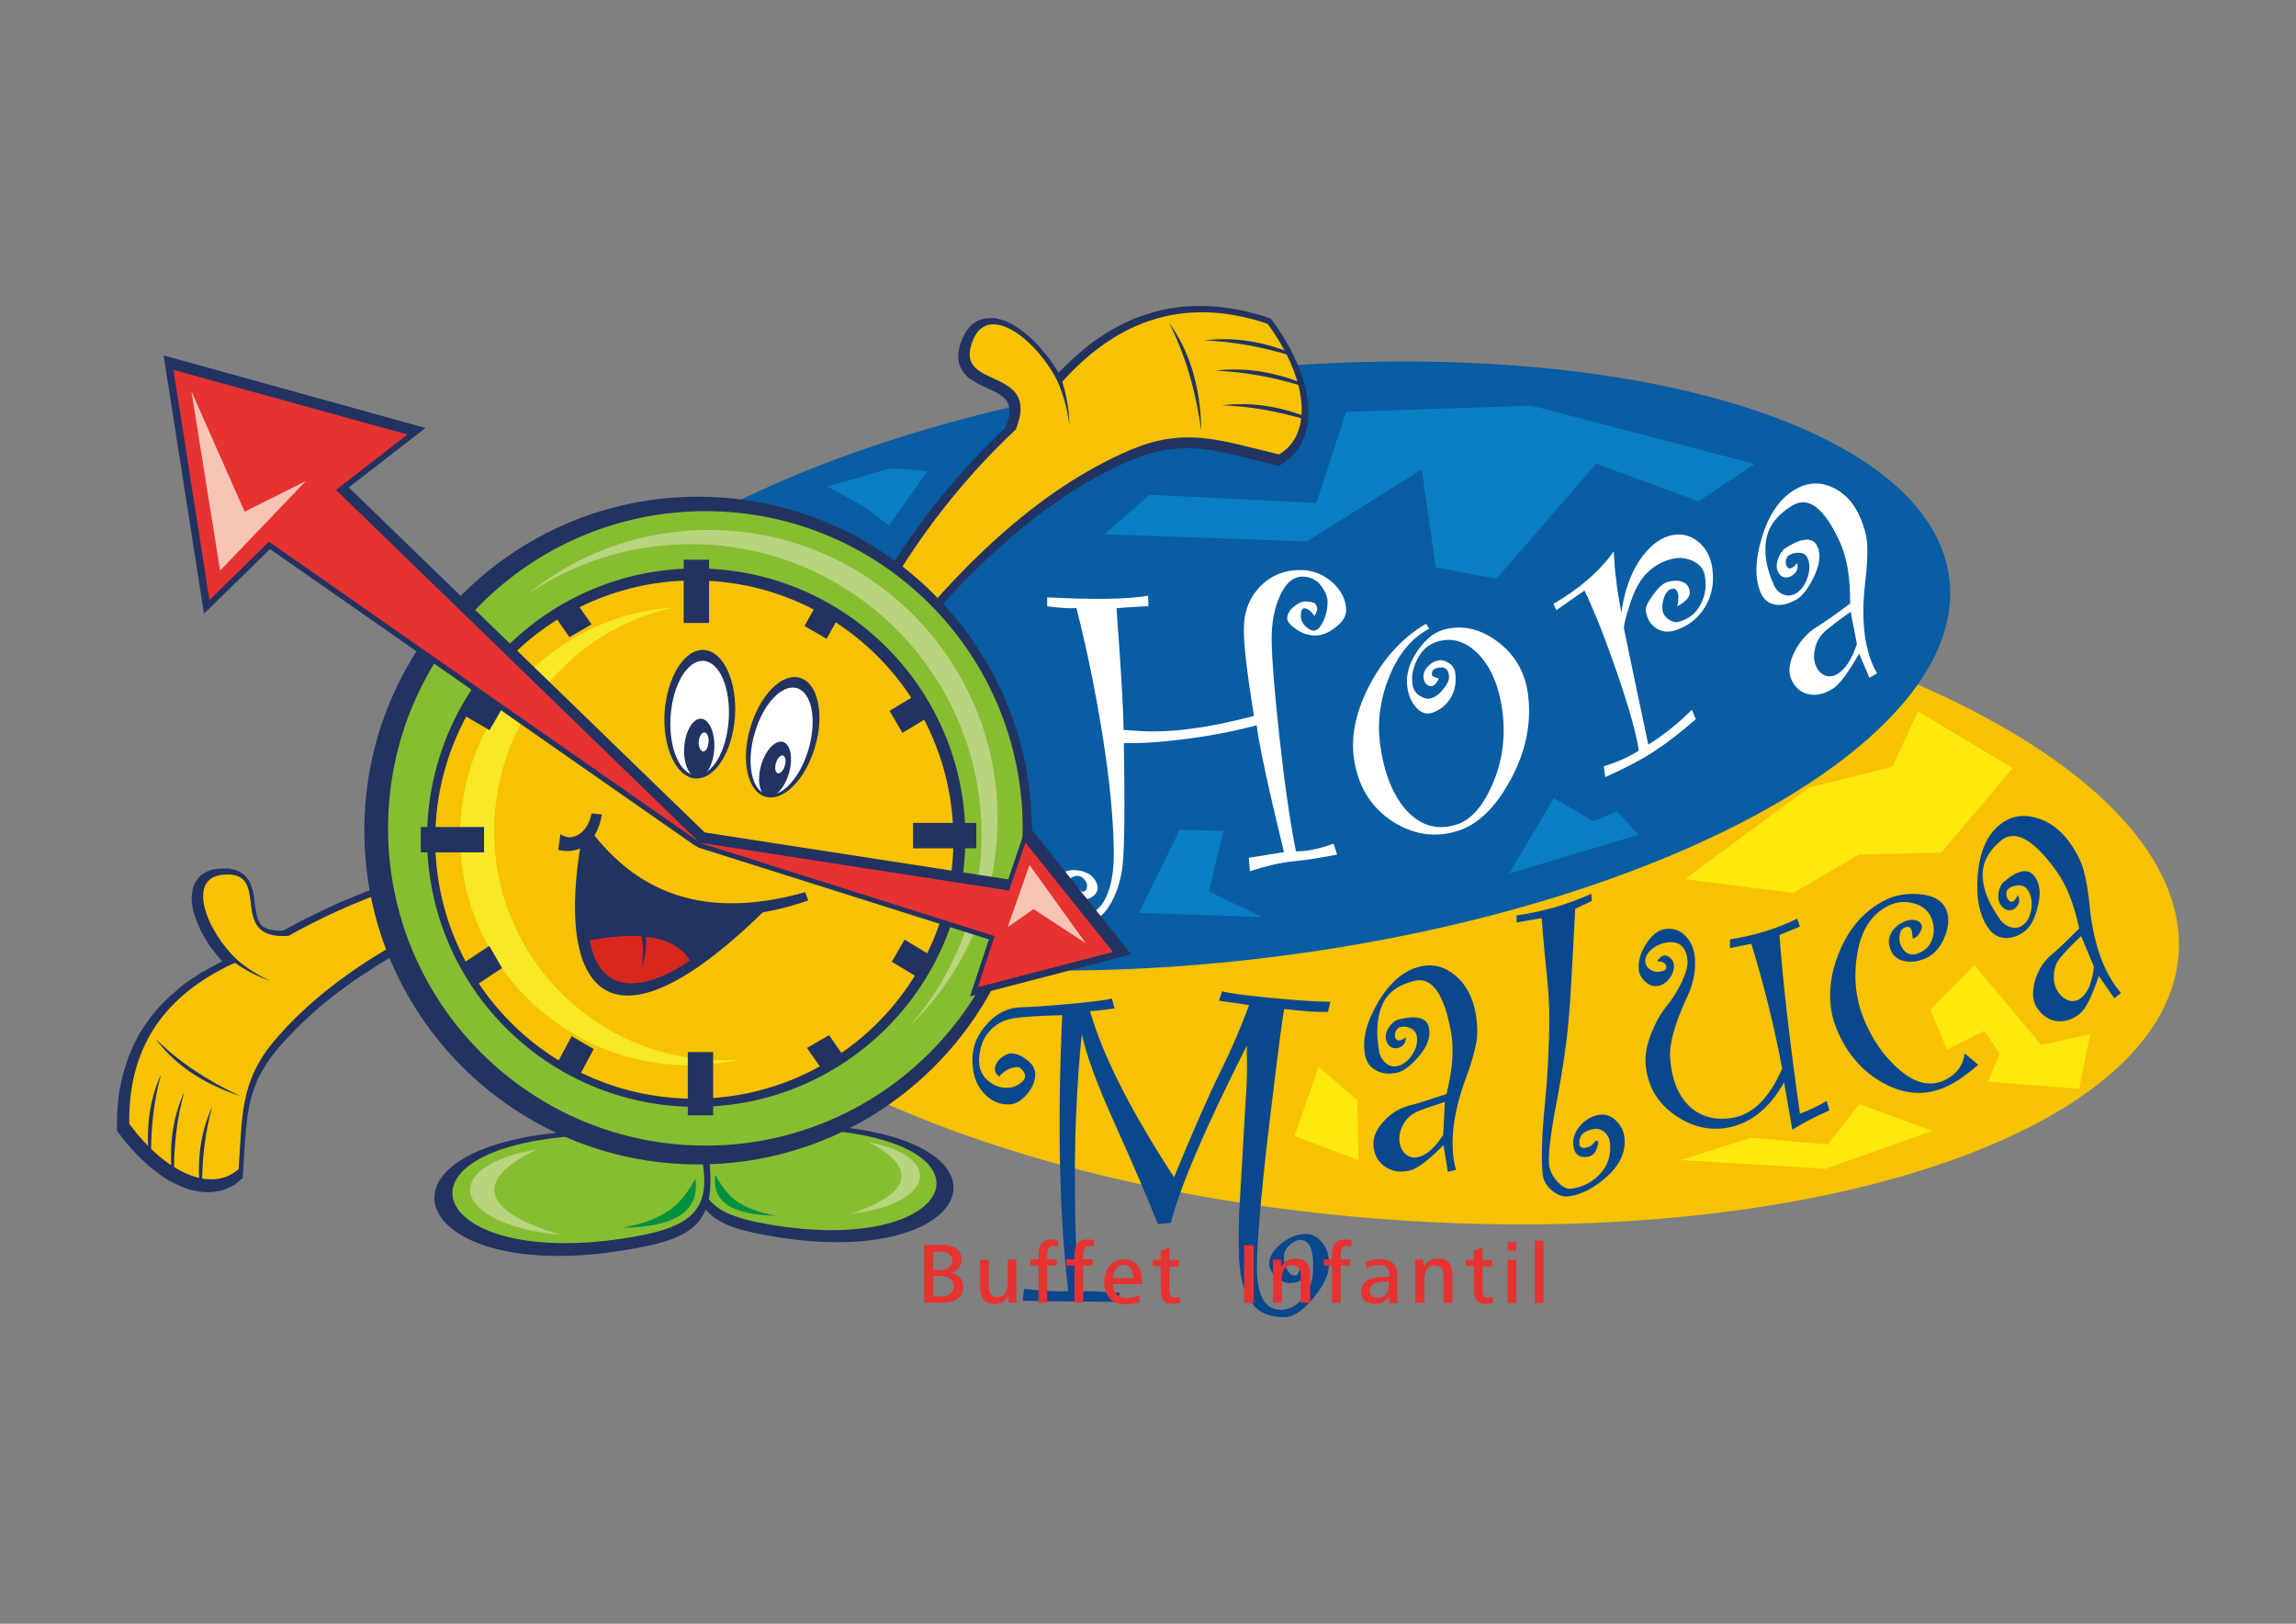 <?xml version="1.0" encoding="utf-8"?>
<!-- Generator: Adobe Illustrator 19.2.0, SVG Export Plug-In . SVG Version: 6.00 Build 0)  -->
<!DOCTYPE svg PUBLIC "-//W3C//DTD SVG 1.1//EN" "http://www.w3.org/Graphics/SVG/1.1/DTD/svg11.dtd">
<svg version="1.1" id="Layer_1" xmlns="http://www.w3.org/2000/svg" xmlns:xlink="http://www.w3.org/1999/xlink" x="0px" y="0px"
	 viewBox="0 0 841.9 595.3" style="enable-background:new 0 0 841.9 595.3;" xml:space="preserve">
<rect x="0" y="0" width="841.9" height="595.3" fill="#808080" stroke="none"/>
<style type="text/css">
	.st0{fill-rule:evenodd;clip-rule:evenodd;fill:#F7C201;}
	.st1{fill-rule:evenodd;clip-rule:evenodd;fill:#095DA2;}
	.st2{fill:#0A478D;}
	.st3{fill:#FFFFFF;}
	.st4{fill-rule:evenodd;clip-rule:evenodd;fill:#FFE80C;}
	.st5{fill-rule:evenodd;clip-rule:evenodd;fill:#0A7EC2;}
	.st6{fill-rule:evenodd;clip-rule:evenodd;fill:#223362;}
	.st7{fill-rule:evenodd;clip-rule:evenodd;fill:#87BD30;}
	.st8{fill-rule:evenodd;clip-rule:evenodd;fill:#B8D47F;}
	.st9{fill-rule:evenodd;clip-rule:evenodd;fill:#009140;}
	.st10{fill-rule:evenodd;clip-rule:evenodd;fill:#F7E926;}
	.st11{fill-rule:evenodd;clip-rule:evenodd;fill:#E73232;}
	.st12{fill-rule:evenodd;clip-rule:evenodd;fill:#F7C4B5;}
	.st13{fill-rule:evenodd;clip-rule:evenodd;fill:#DA271D;}
	.st14{fill-rule:evenodd;clip-rule:evenodd;fill:#FFFFFF;}
	.st15{fill:#E73232;}
</style>
<g>
	<path class="st0" d="M505.2,446.8C348.7,434.5,226.3,371.6,232,306.2c5.6-65.4,137.1-108.5,293.6-96.2
		c156.5,12.2,278.8,75.2,273.2,140.6C793.1,415.9,661.7,459.1,505.2,446.8"/>
	<path class="st1" d="M435.2,137.7c-145.3,18.4-255.8,81.1-246.8,139.9c9,58.8,134.1,91.5,279.4,73.1
		c145.3-18.4,255.8-81.1,246.8-139.9C705.5,151.9,580.4,119.2,435.2,137.7"/>
	<path class="st2" d="M515.5,380.3c0,2.1-1,3.4-2.9,3.9c-1.1,0.3-2,0.1-2.8-0.5c-0.8-0.6-1.3-1.5-1.6-2.7c-0.3-1.4,0.1-2.9,1.2-4.5
		c1-1.5,2.3-2.5,3.7-2.8c6.6-1.6,10.3-0.5,10.9,3.3c0.6,3.2-0.6,6.5-3.5,10c-2.9,3.5-5.6,5.6-8,6.2c-2.9,0.7-5.5,0.5-7.8-0.7
		c-2.3-1.2-3.7-3.1-4.2-5.9c-1-5.7,0.6-12.1,4.9-19.3c4.3-7.2,9.4-11.5,15.1-12.9c4.8-1.2,9.1-0.1,13.1,3.2c4,3.3,6.4,8,7.5,13.9
		c0.7,4.3,0.8,8.1,0.1,11.4c-0.7,3.3-1.8,7.4-3.6,12.1c-4.4,11.9-5.9,22.2-4.4,30.9c0.2,1,0.4,2,0.7,3l-3,0.7l-1.6-9.8
		c-5.4,5.5-9.5,8.6-12.2,9.3c-3.3,0.8-6.2,0.5-8.8-1.1c-2.5-1.5-4.1-3.9-4.6-7.2c-0.5-3.1,0.6-6.2,3.4-9.4c2.8-3.2,6.1-5.2,10.1-6.2
		c2.8-0.7,7.2-2.1,13.2-4.1c2.2-8.8,2.8-16.3,1.7-22.5c-2.5-14.2-7-20.6-13.5-19c-6,1.5-9.9,4.4-11.8,8.9
		c-1.9,4.5-2.3,10.1-1.1,16.9c0.3,1.9,1.2,3.3,2.5,4.4c1.3,1.1,2.8,1.4,4.4,1c2-0.5,3.8-1.9,5.3-4.2c1.5-2.3,2-4.6,1.6-6.8
		c-0.2-1.2-1-2.2-2.2-2.8c-1.3-0.6-2.6-0.8-4-0.4c-0.6,0.1-1,0.6-1.4,1.3c-0.4,0.7-0.5,1.4-0.4,2c0.2,1.2,0.8,1.7,1.9,1.5
		C514.1,381.2,514.9,380.8,515.5,380.3 M529.8,404c-4.1,1.3-7.3,2.4-9.8,3.4c-2.5,1-4.3,2.7-5.5,4.9c-1.2,2.3-1.6,4.4-1.3,6.5
		c0.3,2,1.2,3.5,2.4,4.5c1.3,1,2.8,1.3,4.5,0.9c3-0.7,6-3.4,9.1-8.1L529.8,404z M586.1,418.5c-0.5,3.5-1.7,5.3-3.8,5.6
		c-3.3,0.5-5.2-1-5.4-4.5c-0.2-2.5,0.7-4.9,2.7-7.1c2-2.2,4.3-3.4,6.9-3.8c2.3-0.3,4.3,0.4,6.1,2.2c1.9,1.8,2.9,4,3.1,6.6
		c0.4,5-1.8,9.6-6.4,13.8c-4.7,4.2-9.3,6.7-14.1,7.3c-1.9,0.3-4-0.4-6.1-2.1c-2.1-1.7-3.3-3.9-3.5-6.5c-0.5-6.2-0.2-14.6,0.9-25.3
		c1-10.6,1.6-21.2,1.6-31.7c0-10.6-1.3-16.7-2.8-36.4l-9.2,1.6l0-2.6c9.4-1.3,18.5-3.9,27.4-7.9l0.2,2.6l-6.1,2.9
		c-1.3,25-1.7,32.9-2.5,41.7c-0.8,8.8-2.3,18.7-4.4,29.6c-2.1,10.9-3,18.3-2.7,22.3c0.2,2.1,1.1,4.2,2.9,6.2c1.8,2.1,3.6,3,5.3,2.8
		c4.2-0.6,7.7-2.4,10.5-5.4c2.8-3,4-6.7,3.7-11c-0.1-1.6-0.7-3-1.8-4.1c-1.1-1.1-2.4-1.6-3.9-1.4c-3.9,0.5-5.8,2.4-5.6,5.5
		c0.1,1.1,0.8,1.6,2.2,1.4c1.6-0.2,2.8-1.1,3.8-2.6L586.1,418.5z M670.8,407.1c-5.6,2.5-10.1,4.8-13.6,7.1l-3-17.4
		c-5.6,10-12.9,15.5-21.7,16.8c-6.8,0.9-13.1-0.9-19.2-5.4c-6-4.5-9.3-10.6-9.9-18.3c-0.2-3.1,0.4-6.7,2-10.8
		c1.6-4.1,3.5-7.5,5.7-10.2c2.2-2.7,4-5.6,5.6-8.9c1.5-3.3,2.2-5.8,2.1-7.5c-0.4-5.3-2.9-7.6-7.5-7c-2,0.3-3.9,1.1-5.6,2.5
		c-1.7,1.4-2.5,2.9-2.4,4.6c0.1,1.1,0.6,2.1,1.7,2.8c1,0.7,2.1,1,3.2,0.9c1.3-0.2,2.1-0.4,2.4-0.7c0.3-0.3,0.4-0.7,0.4-1.2
		c-0.1-1.2-1.2-1.9-3.4-2c1-1.3,1.8-2,2.4-2.1c0.9-0.1,1.7,0.2,2.5,0.9c0.8,0.7,1.2,1.6,1.3,2.7c0.1,1.6-0.5,3.2-1.7,4.9
		c-1.3,1.6-2.7,2.5-4.4,2.7c-1.6,0.2-3-0.3-4.5-1.7c-1.4-1.3-2.2-2.8-2.3-4.5c-0.2-3.1,0.7-6.2,2.8-9.4c2.1-3.2,4.4-5,7.1-5.3
		c2.8-0.4,5.3,0.5,7.3,2.6c2,2.1,3.1,4.8,3.4,8.1c0.3,4.6-0.5,9.2-2.7,13.8c-4.7,10.1-6.8,17.8-6.4,22.9c0.6,7.7,2.9,13.5,6.9,17.4
		c4,3.9,9.2,5.4,15.5,4.5c7.7-1.1,13.9-7.1,18.7-18.1c-2.9-15.5-6.7-30.8-11.3-45.8l-7.9,1.6l0.1-3.2c8.9-1.4,17.1-3.9,24.6-7.6
		l1,2.9l-7.5,3.1c1.2,16.8,3.7,38.6,7.5,65.5c3.5-1.3,6.8-2.8,9.8-4.7L670.8,407.1z M725.4,390.4c-4.4,3.7-8.1,6.3-11.3,7.8
		c-7.6,3.6-15.3,3.3-23.3-1c-7.9-4.3-13.7-11-17.4-20.1c-3.3-8.3-3.1-17.4,0.6-27c3.7-9.6,9.6-16.4,17.7-20.3
		c3.7-1.8,8-2.4,12.8-1.9c4.8,0.5,7.9,2.5,9.2,5.7c1.1,2.8,0.9,6.1-0.6,9.8c-1.5,3.8-3.8,6.4-6.7,7.8c-2.6,1.2-5.2,1.7-7.8,1.2
		c-2.6-0.4-4.4-1.8-5.3-4.1c-0.9-2.1-0.9-4.1,0-5.9c0.8-1.8,2.4-3.3,4.7-4.4c1.3-0.6,2.6-0.9,4-0.7c1.3,0.2,2.2,0.8,2.6,1.8
		c0.3,0.7,0.1,1.5-0.5,2.6c-0.6,1.1-1.2,1.8-1.9,2.1l-0.8,0.4c-0.2-1.7-0.3-2.8-0.5-3.3c-0.5-1.2-1.4-1.4-2.8-0.7
		c-0.8,0.4-1.3,1.2-1.5,2.5c-0.2,1.3-0.2,2.4,0.2,3.4c1.5,3.7,3.9,4.7,7.3,3.1c2.3-1.1,3.8-2.8,4.5-5.2c0.8-2.4,0.6-4.8-0.3-7.2
		c-1.1-2.9-3.3-4.7-6.5-5.6c-3.2-0.9-6.3-0.6-9.2,0.8c-6.2,3-10,8.7-11.5,17.2c-1.5,8.5-0.8,16.4,2.1,23.8
		c3.2,8.1,7.7,14.5,13.5,19.4c5.8,4.9,11.3,6.1,16.6,3.5c4.1-2,6.5-5.2,7.1-9.7L725.4,390.4z M739.9,328.1c0.9,1.9,0.6,3.5-0.9,4.8
		c-0.9,0.7-1.8,1-2.7,0.8c-1-0.2-1.9-0.8-2.6-1.8c-0.9-1.2-1.1-2.7-0.9-4.5c0.3-1.8,0.9-3.2,2.1-4.2c5.2-4.4,9-5,11.2-1.8
		c1.9,2.6,2.3,6.2,1.2,10.6c-1,4.4-2.5,7.4-4.5,9.1c-2.3,1.9-4.7,2.8-7.3,2.8c-2.6-0.1-4.7-1.2-6.3-3.5c-3.4-4.7-4.7-11.2-4-19.6
		c0.7-8.4,3.3-14.5,7.9-18.3c3.8-3.1,8.1-4.1,13.1-2.8c5,1.3,9.3,4.4,12.8,9.3c2.5,3.5,4.2,7,5.1,10.3c0.9,3.3,1.6,7.5,2.1,12.5
		c1.2,12.7,4.5,22.7,9.6,29.8c0.6,0.8,1.2,1.6,1.9,2.4l-2.4,2l-5.7-8.2c-2.5,7.4-4.7,11.9-6.8,13.7c-2.6,2.2-5.4,3.1-8.3,2.9
		c-2.9-0.3-5.3-1.8-7.3-4.5c-1.9-2.6-2.2-5.9-1.1-10c1.1-4.1,3.2-7.4,6.3-10c2.2-1.8,5.5-5,10-9.5c-1.9-8.9-4.6-15.9-8.3-21
		c-8.5-11.8-15.3-15.5-20.4-11.2c-4.7,3.9-6.9,8.3-6.7,13.2c0.2,4.9,2.4,10.1,6.4,15.7c1.1,1.6,2.5,2.5,4.2,2.9c1.7,0.4,3.1,0,4.4-1
		c1.6-1.3,2.5-3.4,2.9-6.1c0.3-2.7-0.2-5-1.5-6.8c-0.7-1-1.8-1.5-3.2-1.5c-1.4,0-2.7,0.4-3.8,1.3c-0.5,0.4-0.7,1-0.7,1.8
		c0,0.8,0.2,1.4,0.6,2c0.7,1,1.5,1.2,2.3,0.5C739.1,329.5,739.6,328.9,739.9,328.1z M763.1,343.2c-3.1,2.9-5.5,5.4-7.2,7.4
		c-1.8,2-2.7,4.3-2.8,6.9c-0.1,2.6,0.5,4.7,1.7,6.4c1.2,1.6,2.6,2.6,4.1,3c1.6,0.3,3.1,0,4.4-1.2c2.4-2,3.9-5.7,4.5-11.3
		L763.1,343.2z M476.7,463.6c1.4,0.5,2,1.3,2,2.5c-0.1,2.8-2,4.2-5.7,4.3c-1.7,0-3.4-0.7-5.1-2.3c-1.7-1.6-2.5-3.2-2.5-4.9
		c0.1-2.5,1.5-4.9,4.3-7.2c2.8-2.3,5.7-3.5,8.9-3.6c2.4-0.1,4.4,1,6.2,3.1c1.8,2.1,2.6,4.9,2.5,8.3c-0.1,3.8-2.1,7.8-5.9,12.3
		c-3.8,4.5-7.1,6.7-10.1,6.8c-5.7,0.1-9.8-1.6-12.3-5.3c-2.5-3.6-4-8.1-4.4-13.2c-0.5-5.2-0.5-11.9-0.2-20.2l2.7-46.5
		c0.2-4.7,0.2-9.5,0.1-14.4c-15.2,30.1-24.5,51.8-27.9,65l-4.7,0.5c-4.3-10.7-9.6-23-15.9-37c-6.3-14-10.4-24.9-12-32.7
		c-1,9-1.7,19.5-2.2,31.4c-0.7,19.7-0.4,40.7,0.8,62.9c3.8-0.1,8.9,0.1,15.3,0.6l-0.7,3.3c-22.6-0.2-34.3-0.3-34.9-0.5l0.5-4.3
		c7.1,0.8,12.5,1.1,16.2,0.9c-3.3-28.5-4-62.3-2.2-101.2c-8.8,0.2-14.9,0.6-18.3,1.2c-3.4,0.6-6.2,2.2-8.5,4.8
		c-2.3,2.6-3.5,6-3.7,10.2c-0.1,3.1,0.9,5.7,3.1,7.6c2.2,2,4.6,2.9,7.3,2.8c1.6,0,3-0.5,4.4-1.4c1.4-0.9,2.1-1.9,2.1-3
		c0-0.6-0.3-1.3-1-2.1c-0.7-0.8-1.3-1.2-1.8-1.1c-2.6,0.1-4.8,1.2-6.7,3.5c-1.1-0.8-1.6-1.7-1.6-2.8c0.1-1.5,0.8-2.8,2.2-4
		c1.4-1.1,2.7-1.7,3.7-1.7c1.9,0,3.8,0.8,5.9,2.4c2.1,1.6,3.1,3.4,3,5.4c-0.1,2.6-1.2,5.1-3.2,7.4c-2.1,2.3-4.2,3.5-6.5,3.5
		c-3.6,0.1-6.8-1.4-9.5-4.5c-2.7-3.1-4-7.4-3.8-13c0.2-4.3,2-8.4,5.5-12.2c3.5-3.8,7.6-5.8,12.2-5.9c4-0.1,9.8-0.5,17.5-1.2
		c7.7-0.7,13-1.3,15.9-2l1,3.6c-4,0.6-7,0.9-9,1c4.6,16.2,14.9,36.5,30.8,60.9c7.1-17.3,12.8-30.2,17-38.7
		c4.2-8.5,7.7-16.6,10.5-24.4c-0.8-0.2-4.5-0.7-11-1.6l1.1-3.5c1.8,0.6,7.3,1.4,16.4,2.3c9.2,0.9,16.9,1.5,23.3,1.6l-0.9,3.7
		c-4.1,0.1-9.4-0.3-16-1.1c-0.5,2-2.2,15-5.1,39c-2.9,24-4.5,41.7-4.9,53c-0.4,12.4,2.5,18.4,8.8,18.3c3.1-0.1,5.8-1.5,8.1-4.3
		c2.3-2.7,3.5-6.1,3.7-10.2c0.3-7.5-1.3-11.1-4.7-11.1c-1.2,0-2.5,0.6-3.8,1.8c-1.4,1.2-2.1,2.5-2.2,4c-0.1,1.9,0.3,3.5,1.1,5
		c0.8,1.5,1.7,2.2,2.8,2.2C475.8,468,476.5,466.5,476.7,463.6z"/>
	<path class="st3" d="M459.8,262.5c-2.4-15-3.7-25.4-3.7-31.2c-0.1-6.7,1.9-12.1,6-16.3c4.1-4.2,9.3-6.2,15.4-6
		c4.2,0.1,7.9,1.7,11.2,4.6c3.2,3,4.9,6.4,4.9,10.2c0,2.1-1.3,4.2-3.9,6.2c-2.6,2.1-5.3,3.1-7.9,3c-2.1-0.1-4.3-0.8-6.5-2.3
		c-2.2-1.5-3.3-2.8-3.3-4c0-1.4,0.7-2.8,2.3-4.2c1.6-1.3,3-2,4.3-2c1.9,0.1,3.1,0.3,3.6,0.8c0.5,0.5,0.7,1.1,0.8,1.9
		c0,0.6-0.3,1.5-1,2.6c-1.3-1.8-2.5-2.7-3.6-2.8c-1,0-1.4,0.9-1.4,2.9c0,1.4,0.6,2.6,1.7,3.7c1.1,1,2.1,1.6,3,1.6
		c1.2,0,2.4-1.1,3.5-3.4c1.1-2.3,1.6-4.7,1.6-7.1c0-2-0.9-4-2.5-6.1c-1.6-2-3.7-3.1-6.4-3.2c-3.5-0.1-6.4,2.2-8.5,6.9
		c-2.2,4.7-3.2,10.3-3.1,16.7c0.1,7.3,1.1,19.2,2.9,35.7c1.8,16.5,3.8,30.3,6,41.4c3.7,0.1,8.3-0.8,13.8-2.8l1.3,4
		c-6.6,1.3-12.1,2.1-16.3,2.5c-4.2,0.4-9.5,1.6-15.7,3.6l-0.4-4.9l12.9-2.1c-5.9-24.3-9.2-39.8-10-46.5c-7.9,2.1-16.5,3.8-25.8,5
		c-9.3,1.2-16.9,1.7-22.9,1.5c0.4,23.4,0.2,38.2-0.4,44.3c-0.6,6.1-2.4,11.4-5.1,15.7c-2.8,4.3-6.7,6.5-11.9,6.3
		c-2.8-0.1-5.5-1.3-8.2-3.5c-2.7-2.2-4.1-4.9-4.1-8.2c0-1.8,1.4-3.5,4.2-5.4c2.8-1.8,5.2-2.7,7.3-2.6c2.7,0.1,4.8,0.8,6.3,2.1
		c1.5,1.4,2.2,2.8,2.3,4.3c0,1.2-0.5,2.2-1.5,3c-1,0.9-2,1.3-3.2,1.2c-1.9-0.1-3.1-1.2-3.6-3.5l0.8-0.6c1,0.9,1.7,1.4,2,1.4
		c1.1,0,1.6-0.8,1.6-2.4c0-0.7-0.4-1.5-1.1-2.2c-0.7-0.8-1.5-1.2-2.3-1.2c-1.3,0-2.5,0.5-3.6,1.8c-1,1.2-1.5,2.6-1.5,4.1
		c0,2.3,0.6,4.4,1.6,6.1c1,1.7,2.3,2.6,3.9,2.6c4.2,0.1,7.5-1.9,9.7-6.2c2.2-4.3,3.3-10.4,3.1-18.3c-0.2-11.4-1.5-25.2-4.1-41.5
		c-2.6-16.3-5.8-31.9-9.6-46.8c-0.7,0.1-1.7,0.1-2.8,0.1c-2.2-0.1-4.8-0.3-7.9-0.7l0-3.3c17.3,0.9,29.7,0.7,37-0.6l0.1,3.8
		c-4.8,0.3-8.7,0.5-11.7,0.8c1.6,21.5,2.5,36.4,2.6,44.6c2.8,0.2,5.3,0.4,7.5,0.5c6.3,0.2,12.4-0.2,18.3-1.1
		C443.2,266.4,450.7,264.8,459.8,262.5"/>
	<path class="st3" d="M594.5,224.6c1.1-7.7,3.3-14,6.6-19c3.3-4.9,6.9-7.9,10.8-9.1c3.8-1.1,7.3-0.6,10.4,1.8
		c3.1,2.3,5,5.7,5.6,10.2c0.7,5.3-0.2,10-2.8,14.2c-2.6,4.2-6.4,7.1-11.2,8.5c-2.5,0.7-4.7,0.4-6.8-1c-2-1.4-3.2-3.5-3.6-6.2
		c-0.2-1.3,0.7-3.3,2.7-6c2-2.7,3.7-4.2,5.1-4.6c2.1-0.6,3.9-0.7,5.5-0.1c1.6,0.5,2.5,1.7,2.8,3.4c0.3,2-1.3,3.8-4.6,5.6
		c0.4-1.7,0.5-3.1,0.4-4c-0.3-2-1.1-2.8-2.5-2.4c-1.2,0.4-2.1,1.4-2.7,3.1c-0.6,1.7-0.8,3.3-0.6,4.7c0.2,1.3,0.9,2.5,2.3,3.4
		c1.3,0.9,2.6,1.2,3.9,0.8c3.5-1,6.1-3.1,7.7-6.2c1.7-3.1,2.3-6.5,1.7-10.3c-0.4-2.7-1.9-4.6-4.6-5.8c-2.7-1.2-5.5-1.4-8.6-0.4
		c-3.2,1-6,2.7-8.3,5.1c-2.4,2.5-4.4,6.1-6,11.1c-1.6,5-2.4,8-2.2,9.1c0.1,0.8,3.1,15,8.9,42.5c6-3.8,11.3-8.1,16-12.8l1.4,3.5
		c-5.3,4.6-10.3,8.5-15,11.6c-4.7,3.1-10.8,6.3-18.2,9.6l-0.5-4c4.5-1.3,8.8-3.2,12.8-5.7c-0.7-5.5-3.2-14.5-7.5-27.2
		c-4.3-12.6-8.4-23.2-12.4-31.5l-10.3,7.2l-1.1-2.3c9.6-5.6,16.9-11.9,22.1-19.2c0.3,4.5,0.5,7.5,0.8,9.2
		C592.9,215.7,593.7,220.2,594.5,224.6"/>
	<path class="st3" d="M678.6,224.3c-3.7,2.6-6.6,4.8-8.8,6.6c-2.2,1.8-3.6,4-4.2,6.6c-0.6,2.6-0.6,4.8,0.3,6.7
		c0.8,1.8,1.9,2.9,3.4,3.5c1.5,0.5,3,0.3,4.6-0.7c2.8-1.7,5.1-5.3,7-10.9L678.6,224.3z M659,206.4c0.5,2-0.2,3.6-2,4.7
		c-1,0.6-2,0.8-2.9,0.5c-1-0.3-1.7-1-2.2-2.1c-0.6-1.3-0.5-2.9,0.1-4.7c0.7-1.8,1.6-3.2,2.9-4c6.1-3.8,9.9-3.9,11.5-0.5
		c1.3,2.9,0.9,6.5-1.1,10.8c-2,4.3-4.2,7.2-6.4,8.6c-2.7,1.6-5.3,2.3-7.8,2c-2.5-0.4-4.3-1.8-5.4-4.2c-2.3-5.2-2.2-11.9,0.3-20.3
		c2.5-8.4,6.5-14.2,11.8-17.5c4.4-2.7,8.9-3.2,13.5-1.3c4.6,1.9,8.2,5.5,10.6,10.9c1.7,3.9,2.7,7.5,2.8,10.9
		c0.1,3.4-0.1,7.7-0.7,12.8c-1.6,13-0.6,23.4,2.9,31.2c0.4,0.9,0.9,1.8,1.4,2.6l-2.8,1.7l-3.8-8.9c-4,7.1-7.3,11.5-9.8,13
		c-3.1,1.9-6,2.5-8.8,1.9c-2.8-0.6-4.9-2.4-6.2-5.3c-1.3-2.8-0.9-6.2,1.1-10.2c2-4,4.8-7.1,8.4-9.3c2.6-1.6,6.6-4.4,12-8.4
		c0.1-9.2-1.1-16.6-3.6-22.2c-5.8-12.9-11.7-17.4-17.7-13.7c-5.5,3.4-8.7,7.6-9.5,12.6c-0.8,4.9,0.1,10.5,2.9,16.6
		c0.8,1.7,1.9,2.8,3.5,3.4c1.6,0.6,3.1,0.4,4.6-0.5c1.9-1.1,3.3-3.1,4.2-5.8c0.9-2.7,0.9-5.1,0-7.1c-0.5-1.1-1.4-1.8-2.8-1.9
		c-1.4-0.2-2.7,0.1-4,0.9c-0.5,0.3-0.9,0.9-1.1,1.7c-0.2,0.8-0.1,1.5,0.1,2c0.5,1.1,1.2,1.4,2.2,0.8
		C657.9,207.7,658.5,207.1,659,206.4z"/>
	<path class="st3" d="M527.6,248.7c-0.6,1.5-1.4,2.4-2.4,2.8c-0.7,0.2-1.3,0-2-0.5c-0.7-0.5-1-1.3-1.2-2.4c-0.2-1.3,0.2-2.6,1.2-3.8
		c1-1.3,2.2-2.1,3.5-2.5c1.5-0.5,3-0.2,4.4,0.7c1.5,0.9,2.3,2.1,2.5,3.6c0.5,3.5-0.1,6.6-1.7,9.3c-1.6,2.6-3.8,4.4-6.7,5.4
		c-2.1,0.7-4.1,0.1-5.8-1.8c-1.8-1.9-3-4.5-3.4-7.9c-0.5-4,0.6-8.1,3.4-12.4c2.8-4.3,5.9-7,9.2-8.1c6.9-2.2,13.6-0.9,20.2,3.9
		c6.6,4.8,10.4,11.3,11.5,19.6c1.3,10.3-0.7,20.6-6.2,30.9c-5.5,10.3-12,16.7-19.5,19.1c-8.5,2.7-16.7,1.4-24.5-3.8
		c-7.8-5.3-12.3-13-13.7-23.1c-1.1-8.5,1-17.6,6.2-27.3c5.3-9.7,12-16.9,20.3-21.7l1.2,1.8c-6.4,3.3-11.3,9.2-14.6,17.4
		c-3.4,8.2-4.5,16.4-3.5,24.5c1.4,11,4.8,19.3,9.9,24.9c5.2,5.5,11.2,7.2,18.2,5c5.3-1.7,9.7-6.7,13.3-15.1
		c3.6-8.4,4.7-17.3,3.5-26.6c-1.2-8.9-4.1-15.8-8.7-20.7c-4.7-4.8-9.8-6.4-15.4-4.6c-3,1-5.4,3-7,6.2c-1.7,3.2-2.3,6.3-1.9,9.3
		c0.3,1.9,1.2,3.4,2.7,4.3c1.6,1,3,1.3,4.2,0.9c1.6-0.5,3.2-1.7,4.6-3.6c1.5-1.8,2.1-3.4,1.9-4.7c-0.3-2.7-1.9-3.6-4.7-2.7
		c-1.2,0.4-1.7,1.2-1.5,2.6C525.3,248,526.1,248.4,527.6,248.7"/>
	<polygon class="st4" points="617.8,322.3 657.6,327.4 681.6,313.3 711.8,312.6 738,281.6 703.3,260.8 693.9,281.1 663.2,288.8 	"/>
	<polygon class="st4" points="616.3,425.3 642,417.1 670.2,419.6 681.8,404.8 708.5,414.6 669.4,428.5 	"/>
	<polygon class="st4" points="707.8,370.2 724,353.8 748.5,383.1 766.4,379.2 762.4,399.2 729,396.6 733.2,386.3 727.6,377.9 
		713.9,384.8 	"/>
	<polygon class="st4" points="483.5,391.1 474.7,416.5 498.2,425.4 497.7,403.3 	"/>
	<polygon class="st5" points="303.3,178.4 326.8,171.6 340.1,172.8 325.9,192.6 316.8,185.7 	"/>
	<polygon class="st5" points="405,195.9 421.5,181.4 482.7,184.4 493.6,151 561.6,148.7 643.4,170.1 622.8,183.8 585.3,170 
		548.7,212.2 526.5,208 521.3,172.1 479.2,198.5 	"/>
	<polygon class="st5" points="432.6,304.2 417.6,334.7 462.7,336.2 443.3,326.8 448.6,304.6 	"/>
	<polygon class="st5" points="569.8,292.6 553.3,320.3 600.8,306 592.9,297.5 584.3,301.1 	"/>
	<path class="st6" d="M287.7,412.2c90.6-0.4,74.9,53.7-2.4,41.4c-24.4-3.9-33.8-8.4-29.4-35.3L287.7,412.2z"/>
	<path class="st7" d="M287.3,413.8c82-0.3,67.9,46.3-2.2,35.6c-22.1-3.4-32.3-8.2-26.6-30.4L287.3,413.8z"/>
	<path class="st8" d="M318.4,418.7c28.5,5.4,23.7,23.1-6.7,26.3C335.5,437.4,335.6,427.5,318.4,418.7"/>
	<path class="st6" d="M225.4,414.3c-96.7-0.4-80,57.4,2.6,44.2c26.1-4.2,36.1-8.9,31.4-37.7L225.4,414.3z"/>
	<path class="st7" d="M225.8,416c-87.6-0.3-72.5,49.4,2.4,38.1c23.6-3.6,34.5-8.8,28.4-32.5L225.8,416z"/>
	<path class="st8" d="M197.2,421.3c-37.3,6.5-31.1,27.7,8.7,31.5C174.8,443.7,174.6,431.8,197.2,421.3"/>
	<path class="st9" d="M228.3,450.1c19.5-0.2,28.3-6.2,26.7-18C249.7,441.7,244.4,447,228.3,450.1"/>
	<path class="st9" d="M284.5,445.7c-16.2-0.2-23.6-5.2-22.2-15C266.7,438.8,271.1,443.2,284.5,445.7"/>
	<polygon class="st6" points="319.8,219.3 321.2,216.8 322.7,214.3 324.2,211.8 325.7,209.3 327.2,206.9 328.8,204.5 330.4,202.1 
		332,199.7 333.7,197.3 335.3,195 337,192.6 338.7,190.3 340.5,188 342.2,185.8 344,183.5 345.8,181.3 347.6,179.1 349.5,176.9 
		351.4,174.7 353.3,172.6 355.2,170.4 357.2,168.3 359.1,166.2 361.1,164.2 363.2,162.1 365.2,160.1 367.3,158.1 368.8,156.6 
		369.3,155.2 369.8,153.5 370.1,152 370.1,150.7 370.1,149.6 369.9,148.7 369.6,147.9 369.3,147.2 368.8,146.6 368.3,146 
		367.6,145.4 366.8,144.8 365.9,144.2 364.9,143.7 363.9,143.2 362.8,142.7 361.7,142.1 360.5,141.6 359.3,141 358.1,140.4 
		357,139.7 355.8,139 354.7,138.1 353.7,137 352.8,135.8 352.1,134.5 351.6,133 351.4,131.3 351.4,129.6 351.7,127.8 352.2,125.9 
		353,123.9 353.7,122.5 354.5,121.1 355.4,120 356.5,118.9 357.7,118.1 358.9,117.4 360.2,117 361.6,116.7 363,116.6 364.3,116.6 
		365.7,116.8 367,117.2 368.4,117.6 369.7,118.2 371,118.8 372.3,119.6 373.6,120.4 374.9,121.4 376.2,122.4 377.4,123.4 
		378.7,124.6 379.9,125.8 381.1,127.1 382.2,128.4 383.4,129.8 384.5,131.2 385.6,132.7 386.6,134.2 387.6,135.7 388.1,136.7 
		389,135.8 391,133.8 393,131.9 395,130.1 397.1,128.3 399.2,126.6 401.3,125 403.5,123.5 405.7,122.1 408,120.7 410.3,119.5 
		412.6,118.3 415,117.2 417.5,116.2 419.9,115.4 422.5,114.6 425,113.9 427.6,113.3 430.2,112.9 432.9,112.5 435.6,112.3 
		438.4,112.2 441.2,112.2 444.1,112.3 446.9,112.5 449.9,112.9 452.8,113.3 455.8,113.9 458.9,114.7 462,115.5 466,116.8 468,119.5 
		469.3,121.5 470.5,123.4 471.7,125.4 472.8,127.3 473.8,129.3 474.7,131.2 475.6,133.1 476.4,135.1 477.1,136.9 477.7,138.8 
		478.3,140.7 478.7,142.5 479.1,144.3 479.4,146.1 479.6,147.9 479.7,149.6 479.8,151.3 479.7,153 479.6,154.7 479.3,156.3 
		479,157.8 478.5,159.3 478,160.8 477.4,162.2 476.6,163.6 475.7,164.9 474.8,166.1 473.7,167.3 472.6,168.3 471.3,169.3 469,170.8 
		465.7,170 463.8,169.5 461.9,169.1 460.1,168.6 458.3,168.2 456.5,167.7 454.8,167.3 453.1,166.9 451.4,166.5 449.8,166.2 
		448.2,165.8 446.6,165.5 445,165.2 443.5,165 441.9,164.8 440.4,164.6 438.9,164.5 437.4,164.4 435.9,164.3 434.4,164.3 
		432.8,164.4 431.3,164.5 429.8,164.6 428.2,164.8 426.7,165.1 425.1,165.4 423.4,165.8 421.8,166.2 420.1,166.7 418.3,167.3 
		416.6,168 414.7,168.7 411.5,170.1 408.4,171.6 405.3,173.2 402.1,174.9 399.1,176.6 396,178.4 393,180.3 390.1,182.2 387.1,184.2 
		384.2,186.3 381.3,188.4 378.5,190.6 375.6,192.9 372.9,195.1 370.1,197.5 367.4,199.9 364.7,202.3 362,204.8 359.4,207.3 
		356.8,209.9 354.2,212.4 351.7,215 349.2,217.7 346.7,220.3 344.3,223 341.9,225.7 339.5,228.5 337.2,231.2 334.9,233.9 
		332.6,236.7 330.4,239.4 326,244.9 313.2,231.5 315.6,227 317,224.4 318.4,221.9 	"/>
	<path class="st0" d="M318.3,229.8c14-27.4,32.1-51.6,54.2-72.4c9.5-24-23.9-13.7-15.6-33c5.8-13.5,23.6,0.1,31.6,16.7
		c19.3-22.1,43.9-33.3,76.3-22.4c14.7,20,16.9,40.4,4.2,47.9c-21.1-5-34.2-10.3-54.6-1.6c-34.8,14.8-64,44.6-87.3,74L318.3,229.8z"
		/>
	<path class="st6" d="M428.7,118.4c7.2,9.9,11.5,22.7,11.8,39.6C438.5,143.5,434.7,130.2,428.7,118.4"/>
	<path class="st6" d="M445.7,135.9c9.7-1.2,20.2,0,31.6,4.5l0.1,1.1C466.7,138.2,456.1,136.3,445.7,135.9 M448.1,148.6
		c9.4-1.2,19.5-0.1,30.6,4.1l-0.4,1C468.1,150.7,458,148.9,448.1,148.6z M441.6,124.8c9.5-1.2,19.7-0.1,30.8,4.2l0.6,1.3
		C462.5,127.1,452,125.2,441.6,124.8z"/>
	<path class="st6" d="M387,138c2.1,4.5,4.4,11.1,5.1,17.8c0-5.9-1.2-11.7-3-17.2C388.4,138.4,387.7,138.2,387,138"/>
	<polygon class="st6" points="171.8,315.7 169.2,316.3 166.7,316.9 164.1,317.5 161.5,318.1 159,318.8 156.5,319.5 153.9,320.2 
		151.4,321 148.9,321.7 146.4,322.5 143.9,323.4 141.5,324.2 139,325.1 136.6,326 134.1,326.9 131.7,327.9 129.3,328.9 126.9,329.9 
		124.5,330.9 122.1,332 119.7,333.1 117.4,334.2 115,335.4 112.7,336.5 110.3,337.7 108,338.9 105.7,340.2 104,341.1 102.6,341.2 
		101,341.1 99.6,340.9 98.5,340.7 97.6,340.3 96.8,339.9 96.2,339.5 95.7,339 95.3,338.4 94.9,337.7 94.6,337 94.3,336.2 
		94.1,335.2 93.9,334.3 93.7,333.2 93.5,332.1 93.4,331 93.3,329.8 93.1,328.6 92.9,327.4 92.6,326.2 92.2,325.1 91.8,323.9 
		91.2,322.7 90.4,321.6 89.4,320.6 88.2,319.8 86.8,319.1 85.3,318.7 83.7,318.4 81.9,318.4 80,318.5 78.5,318.7 77.1,319 
		75.9,319.5 74.7,320.2 73.6,320.9 72.7,321.9 72,322.9 71.3,324 70.9,325.1 70.6,326.3 70.4,327.6 70.3,328.8 70.3,330.1 
		70.4,331.4 70.6,332.8 70.9,334.1 71.3,335.4 71.8,336.8 72.3,338.2 72.9,339.6 73.5,340.9 74.2,342.3 75,343.7 75.9,345.1 
		76.7,346.5 77.7,347.8 78.7,349.1 79.7,350.4 80.8,351.7 81.5,352.5 80.4,353 78.2,354.2 76,355.4 73.8,356.6 71.8,357.9 
		69.7,359.3 67.7,360.7 65.8,362.2 64,363.8 62.2,365.3 60.5,367 58.8,368.7 57.2,370.5 55.7,372.3 54.3,374.2 52.9,376.2 
		51.6,378.2 50.4,380.3 49.3,382.5 48.3,384.7 47.3,387 46.5,389.4 45.7,391.8 45,394.3 44.4,396.9 43.9,399.5 43.5,402.2 43.2,405 
		43,407.9 42.9,410.8 42.9,414.6 44.8,417.1 46.1,418.7 47.5,420.4 48.9,421.9 50.3,423.4 51.7,424.8 53.1,426.1 54.5,427.4 
		56,428.6 57.4,429.7 58.9,430.8 60.3,431.8 61.8,432.7 63.3,433.5 64.8,434.2 66.2,434.9 67.7,435.5 69.2,436 70.6,436.4 
		72.1,436.7 73.6,436.9 75,437.1 76.5,437.1 77.9,437 79.3,436.8 80.7,436.6 82,436.2 83.3,435.7 84.6,435.1 85.9,434.4 87,433.5 
		89,431.9 89.2,428.9 89.3,427.1 89.4,425.3 89.5,423.6 89.6,421.9 89.7,420.3 89.8,418.6 90,417.1 90.1,415.5 90.2,414 90.4,412.5 
		90.5,411.1 90.7,409.6 90.9,408.2 91.2,406.8 91.4,405.4 91.7,404.1 92,402.8 92.4,401.4 92.8,400.1 93.3,398.8 93.8,397.5 
		94.3,396.2 94.9,394.9 95.6,393.6 96.3,392.3 97.1,391 97.9,389.7 98.8,388.4 99.8,387 100.9,385.7 102,384.3 104.1,381.9 
		106.3,379.6 108.5,377.3 110.8,375 113.1,372.9 115.5,370.7 117.9,368.6 120.4,366.6 123,364.5 125.6,362.6 128.2,360.7 
		130.9,358.8 133.6,357 136.4,355.2 139.1,353.4 142,351.7 144.8,350 147.7,348.4 150.6,346.8 153.5,345.2 156.4,343.7 159.4,342.2 
		162.4,340.8 165.3,339.4 168.3,338 171.3,336.7 174.3,335.3 177.3,334.1 180.4,332.8 183.4,331.6 186.4,330.4 192.3,328.1 
		184.2,313.4 179.6,314.2 177,314.6 174.4,315.2 	"/>
	<path class="st0" d="M182.8,316c-27.4,4.7-53.1,13.7-77,27.1c-23.3,1.7-5.3-24.3-24.2-22.4c-13.1,1.3-6.3,20.3,5.8,31.7
		c-24.3,10.7-40.5,28.8-40,59.6c13.3,18.1,30.2,25.5,40.1,16.6c1.4-19.5,0.4-32.2,13.4-47.4c22.2-26,55.7-43,87.3-55.1L182.8,316z"
		/>
	<path class="st6" d="M57.1,380.9c6.6,8.9,16.4,16.1,30.9,20.9C76,396.2,65.6,389.3,57.1,380.9"/>
	<path class="st6" d="M67.6,400.3c-3.7,8-5.5,17.3-4.7,28.5l0.9,0.4C63.8,419,65,409.4,67.6,400.3 M77.8,405.8
		c-3.6,7.8-5.4,16.8-4.7,27.5l1,0C74.2,423.6,75.4,414.4,77.8,405.8z M59.1,393.8c-3.6,7.8-5.4,16.9-4.7,27.7l1,0.9
		C55.4,412.3,56.6,402.8,59.1,393.8z"/>
	<path class="st6" d="M85.2,350.4c3.3,3,8.3,6.8,14,9.2c-5.1-1.6-9.7-4.2-14-7.3C85.2,351.6,85.2,351,85.2,350.4"/>
	<path class="st6" d="M256,182.1c67.6,0,122.4,54.8,122.4,122.4c0,67.6-54.8,122.4-122.4,122.4c-67.6,0-122.4-54.8-122.4-122.4
		C133.6,236.9,188.4,182.1,256,182.1"/>
	<path class="st7" d="M258.7,187.4c64.2,0,116.3,52.1,116.3,116.3s-52.1,116.3-116.3,116.3S142.3,368,142.3,303.7
		S194.4,187.4,258.7,187.4"/>
	<path class="st6" d="M255.3,208.4c54.5,0,98.7,44.2,98.7,98.7c0,54.5-44.2,98.7-98.7,98.7c-54.5,0-98.7-44.2-98.7-98.7
		C156.7,252.6,200.9,208.4,255.3,208.4"/>
	<path class="st0" d="M254.6,212.8c52.5,0,95,42.5,95,95c0,52.5-42.5,95-95,95s-95-42.5-95-95C159.6,255.3,202.2,212.8,254.6,212.8"
		/>
	<path class="st10" d="M271.1,388.5c-5.9,1.3-12.1,2-18.4,2c-46.4,0-84-37.6-84-84c0-44.4,34.4-80.7,78.1-83.8
		c-37.5,8.4-65.6,41.9-65.6,82c0,46.4,37.6,84,84,84C267.2,388.7,269.1,388.6,271.1,388.5"/>
	<path class="st8" d="M259.9,194.3c58.5,0,105.9,47.4,105.9,105.9c0,29.9-12.4,56.9-32.3,76.1c16.4-18.8,26.4-43.3,26.4-70.2
		c0-58.9-47.7-106.6-106.6-106.6c-22.4,0-43.2,6.9-60.3,18.7C211.2,203.2,234.5,194.3,259.9,194.3"/>
	<polygon class="st6" points="256.3,310.8 362.6,344.4 355.7,365.3 414.8,349.9 376.6,302 369.7,322.4 258.4,305.2 127.9,178.7 
		156,156.9 60,130.3 74.8,225 99,201.3 254.5,309.8 	"/>
	<polygon class="st11" points="256.3,308.9 364.7,343.2 358.6,361.9 408.1,349 376,308.9 370,326.5 	"/>
	<polygon class="st11" points="256.2,308.6 123.2,179.6 149.4,159.3 63.6,135.6 76.8,220 98.6,198.6 	"/>
	<polygon class="st12" points="70.2,143.5 80.7,209.2 112.1,176.4 89.7,187.6 	"/>
	<polygon class="st12" points="369.5,339.9 377.5,317.1 398.1,345.8 379,333.3 	"/>
	<path class="st6" d="M250.7,205.2h9.3v23.2h-9.3V205.2z M295.9,384.2l8.1-4.7l6.4,9.2l-8.1,4.7L295.9,384.2z M202.4,224.4l8.1-4.7
		l6.4,9.2l-8.1,4.7L202.4,224.4z M334.8,311v-9.3H358v9.3H334.8z M154.3,312.5v-9.3h23.2v9.3H154.3z M327,352.6l4.7-8.1l10.6,6.4
		l-4.7,8.1L327,352.6z M169.4,261.8l4.7-8.1l10.1,5.9l-4.7,8.1L169.4,261.8z M303.1,234.2l-8.1-4.7l5.4-9.7l8.1,4.7L303.1,234.2z
		 M212.3,394.7l-8.1-4.7l5.4-10.1l8.1,4.7L212.3,394.7z M330.9,268.7l-4.7-8.1l10.6-6.4l4.7,8.1L330.9,268.7z M174.4,361.3l-4.7-8.1
		l9.7-6.4l4.7,8.1L174.4,361.3z M252.2,385.7h9.3v23.2h-9.3V385.7z"/>
	<path class="st6" d="M212.2,309.6c19.5,25.4,50.3,32.4,84.2,20.5l-1.2-3c-37.9,10.7-61.9-0.7-78.4-22.3L212.2,309.6z"/>
	<path class="st6" d="M213.3,307.6c-9.8,54.5,8.9,83.9,68.2,25.1C250,336.4,228.3,326.7,213.3,307.6"/>
	<path class="st13" d="M253,352.1c-16.6,11.5-33.3,13.1-36.7-7.4c6.9-1.2,13.3-1.8,18.8-1.5c1.1,3.4,0.5,7.7,0.4,11.7
		c1-4.1,1.7-8,1.3-11.5C244,344.2,249.7,346.9,253,352.1"/>
	<path class="st6" d="M205.5,305.8c4.2,3.2,10.2-0.5,11.4-7.6l3.8,0.4c-1.8,10.7-8.4,14.8-16,13L205.5,305.8z"/>
	<path class="st6" d="M258.2,238.3c7.1,0.5,12.1,11.4,11.3,24.4c-0.9,13-7.4,23.1-14.5,22.7c-7.1-0.5-12.1-11.4-11.3-24.4
		C244.7,247.9,251.1,237.8,258.2,238.3"/>
	<path class="st14" d="M258,242.3c5.9,0.4,10,10.1,9.2,21.7c-0.8,11.6-6.2,20.6-12.1,20.2c-5.9-0.4-10-10.1-9.2-21.7
		C246.7,251,252.1,241.9,258,242.3"/>
	<path class="st6" d="M257.1,263.5c3,0.2,5.2,5.2,4.8,11.2c-0.4,6-3.2,10.6-6.2,10.4c-3-0.2-5.2-5.2-4.8-11.2
		C251.3,268,254.1,263.3,257.1,263.5"/>
	<path class="st14" d="M258.3,268.5c1,0.1,1.7,1.7,1.5,3.6c-0.1,1.9-1,3.5-2,3.4c-1-0.1-1.7-1.7-1.6-3.6
		C256.4,270,257.3,268.5,258.3,268.5"/>
	<path class="st6" d="M293.3,248.5c6.6,1.9,9.1,13.2,5.6,25.2c-3.5,12-11.6,20.3-18.2,18.4c-6.6-1.9-9.1-13.2-5.6-25.2
		C278.6,254.8,286.7,246.6,293.3,248.5"/>
	<path class="st14" d="M292.2,252.3c5.5,1.6,7.4,11.5,4.3,22.3c-3.1,10.7-10,18.1-15.5,16.6c-5.5-1.6-7.4-11.6-4.3-22.3
		C279.8,258.1,286.7,250.7,292.2,252.3"/>
	<path class="st6" d="M287.1,272c2.8,0.8,3.8,5.9,2.2,11.5c-1.6,5.5-5.2,9.3-8,8.5c-2.8-0.8-3.8-5.9-2.2-11.5
		C280.7,275,284.3,271.2,287.1,272"/>
	<path class="st14" d="M287.1,277c0.9,0.3,1.2,1.9,0.7,3.7c-0.5,1.8-1.7,3-2.6,2.8c-0.9-0.3-1.2-1.9-0.7-3.7
		C285.1,277.9,286.2,276.7,287.1,277"/>
	<path class="st15" d="M562.8,477.7v-22.9h3.2v22.9H562.8z M552.8,458.5v-3.1h3.2v3.1H552.8z M552.8,477.7v-15.9h3.2v15.9H552.8z
		 M547.5,477.5c-0.5,0.2-1,0.3-1.5,0.4c-0.5,0.1-1,0.1-1.5,0.1c-0.8,0-1.5-0.1-2.1-0.4c-0.5-0.3-0.9-0.7-1.2-1.1
		c-0.3-0.5-0.5-1.1-0.6-1.7c-0.1-0.7-0.2-1.4-0.2-2.1v-8.5h-2.9v-2.3h2.9v-3.4l3.2-1v4.5h3.6v2.3h-3.6v8.9c0,0.3,0,0.7,0.1,1
		c0.1,0.3,0.2,0.6,0.3,0.8c0.1,0.2,0.4,0.4,0.6,0.6c0.3,0.1,0.6,0.2,1,0.2c0.6,0,1.2-0.1,1.7-0.4L547.5,477.5z M529.3,477.7v-9.4
		c0-0.6,0-1.1-0.1-1.6c-0.1-0.5-0.2-1-0.4-1.4c-0.2-0.4-0.5-0.7-1-1c-0.4-0.2-1-0.4-1.6-0.4c-0.7,0-1.4,0.1-1.9,0.4
		c-0.5,0.3-0.9,0.7-1.2,1.2c-0.3,0.5-0.5,1-0.6,1.6c-0.1,0.6-0.2,1.2-0.2,1.9v8.6H519v-12.2c0-0.6,0-1.2,0-1.8
		c0-0.6-0.1-1.2-0.1-1.8h3l0.1,2.7c1.1-2,2.8-3.1,5.2-3.1c1,0,1.8,0.1,2.5,0.4c0.7,0.3,1.2,0.7,1.7,1.3c0.4,0.5,0.7,1.2,0.9,2
		c0.2,0.8,0.3,1.6,0.3,2.5v10H529.3z M509.4,477.7l-0.1-2.5c-0.5,0.9-1.2,1.6-2.1,2.1c-0.9,0.5-1.9,0.8-2.9,0.8
		c-0.7,0-1.4-0.1-2-0.3c-0.6-0.2-1.2-0.5-1.7-0.8c-0.5-0.4-0.9-0.8-1.1-1.4c-0.3-0.6-0.4-1.2-0.4-2c0-1,0.2-1.9,0.7-2.6
		c0.5-0.7,1.1-1.3,1.9-1.7c0.8-0.4,1.7-0.7,2.8-0.9c1-0.2,2.2-0.3,3.3-0.3c0.2,0,0.5,0,0.8,0c0.3,0,0.6,0,0.8,0v-0.7
		c0-1.2-0.3-2.1-0.9-2.7c-0.6-0.6-1.5-0.9-2.8-0.9c-0.8,0-1.6,0.1-2.4,0.3c-0.8,0.2-1.6,0.5-2.3,1l-0.2-2.4c0.7-0.3,1.6-0.5,2.5-0.8
		c0.9-0.2,1.8-0.3,2.6-0.3c2.1,0,3.6,0.5,4.8,1.4c1.1,0.9,1.7,2.5,1.7,4.6v6.6c0,0.7,0,1.3,0,1.9c0,0.6,0.1,1.1,0.1,1.7H509.4z
		 M509.2,469.9h-0.5c-0.6,0-1.3,0-2.1,0.1c-0.8,0.1-1.5,0.2-2.1,0.4c-0.7,0.2-1.2,0.6-1.6,1c-0.4,0.5-0.7,1.1-0.7,1.9
		c0,0.9,0.3,1.5,0.9,1.9c0.6,0.4,1.3,0.6,2.1,0.6c0.8,0,1.4-0.1,1.9-0.4c0.5-0.3,0.9-0.6,1.3-1.1c0.3-0.5,0.5-1,0.7-1.6
		c0.1-0.6,0.2-1.2,0.2-1.9V469.9z M495.5,457.1c-0.5-0.2-1-0.3-1.6-0.3c-0.6,0-1,0.1-1.3,0.3c-0.3,0.2-0.5,0.5-0.7,0.9
		c-0.1,0.3-0.2,0.7-0.3,1c0,0.3,0,0.6,0,0.8v1.9h3.5v2.3h-3.5v13.6h-3.2v-13.6h-3v-2.3h3V460c0-0.7,0.1-1.3,0.2-2
		c0.1-0.6,0.3-1.2,0.7-1.8c0.3-0.5,0.8-1,1.4-1.3c0.6-0.3,1.4-0.5,2.4-0.5c0.4,0,0.8,0,1.3,0.1c0.5,0,0.9,0.1,1.2,0.3L495.5,457.1z
		 M477,477.7v-9.4c0-0.6,0-1.1-0.1-1.6c-0.1-0.5-0.2-1-0.4-1.4c-0.2-0.4-0.5-0.7-1-1c-0.4-0.2-1-0.4-1.6-0.4c-0.7,0-1.4,0.1-1.9,0.4
		c-0.5,0.3-0.9,0.7-1.2,1.2c-0.3,0.5-0.5,1-0.6,1.6c-0.1,0.6-0.2,1.2-0.2,1.9v8.6h-3.2v-12.2c0-0.6,0-1.2,0-1.8
		c0-0.6-0.1-1.2-0.1-1.8h3l0.1,2.7c1.1-2,2.8-3.1,5.2-3.1c1,0,1.8,0.1,2.5,0.4c0.7,0.3,1.2,0.7,1.7,1.3c0.4,0.5,0.7,1.2,0.9,2
		c0.2,0.8,0.3,1.6,0.3,2.5v10H477z M456.2,477.7v-21.2h3.5v21.2H456.2z M432.7,477.5c-0.5,0.2-1,0.3-1.5,0.4c-0.5,0.1-1,0.1-1.5,0.1
		c-0.8,0-1.5-0.1-2.1-0.4c-0.5-0.3-0.9-0.7-1.2-1.1c-0.3-0.5-0.5-1.1-0.6-1.7c-0.1-0.7-0.2-1.4-0.2-2.1v-8.5h-2.9v-2.3h2.9v-3.4
		l3.2-1v4.5h3.6v2.3h-3.6v8.9c0,0.3,0,0.7,0.1,1c0.1,0.3,0.2,0.6,0.3,0.8c0.1,0.2,0.3,0.4,0.6,0.6c0.3,0.1,0.6,0.2,1,0.2
		c0.6,0,1.2-0.1,1.7-0.4L432.7,477.5z M408.1,470.6c0,0.7,0.1,1.4,0.3,2.1c0.2,0.6,0.5,1.2,1,1.7c0.4,0.5,0.9,0.8,1.6,1.1
		c0.6,0.3,1.3,0.4,2.1,0.4c0.7,0,1.5-0.1,2.4-0.3c0.9-0.2,1.6-0.5,2.2-0.8l0.2,2.5c-0.8,0.3-1.7,0.5-2.6,0.7
		c-0.9,0.1-1.8,0.2-2.7,0.2c-1.3,0-2.5-0.2-3.4-0.6c-1-0.4-1.8-1-2.4-1.7c-0.6-0.7-1.1-1.6-1.4-2.6c-0.3-1-0.5-2.2-0.5-3.4
		c0-1.1,0.2-2.1,0.5-3.1c0.3-1,0.8-1.9,1.4-2.6c0.6-0.8,1.4-1.4,2.3-1.8c0.9-0.4,1.9-0.7,3-0.7c1.2,0,2.2,0.2,3,0.6
		c0.8,0.4,1.5,1,2.1,1.7c0.5,0.7,0.9,1.6,1.2,2.6c0.2,1,0.4,2,0.4,3.2v1H408.1z M415.6,468.6c0-0.6-0.1-1.1-0.2-1.7
		c-0.1-0.6-0.3-1.1-0.6-1.6c-0.3-0.5-0.6-0.9-1.1-1.2c-0.5-0.3-1-0.4-1.7-0.4c-0.7,0-1.3,0.2-1.8,0.5c-0.5,0.3-0.9,0.7-1.2,1.2
		c-0.3,0.5-0.6,1-0.7,1.6c-0.2,0.6-0.2,1.1-0.2,1.6H415.6z M401.1,457.1c-0.5-0.2-1-0.3-1.6-0.3c-0.6,0-1,0.1-1.3,0.3
		c-0.3,0.2-0.5,0.5-0.7,0.9c-0.1,0.3-0.2,0.7-0.3,1c0,0.3,0,0.6,0,0.8v1.9h3.5v2.3h-3.5v13.6h-3.2v-13.6h-3v-2.3h3V460
		c0-0.7,0.1-1.3,0.2-2c0.1-0.6,0.3-1.2,0.7-1.8c0.3-0.5,0.8-1,1.4-1.3c0.6-0.3,1.4-0.5,2.4-0.5c0.4,0,0.8,0,1.3,0.1
		c0.5,0,0.9,0.1,1.2,0.3L401.1,457.1z M387.9,457.1c-0.5-0.2-1-0.3-1.6-0.3c-0.6,0-1,0.1-1.3,0.3c-0.3,0.2-0.5,0.5-0.7,0.9
		c-0.1,0.3-0.2,0.7-0.3,1c0,0.3,0,0.6,0,0.8v1.9h3.5v2.3h-3.5v13.6h-3.2v-13.6h-3v-2.3h3V460c0-0.7,0.1-1.3,0.2-2
		c0.1-0.6,0.3-1.2,0.7-1.8c0.3-0.5,0.8-1,1.4-1.3c0.6-0.3,1.4-0.5,2.4-0.5c0.4,0,0.8,0,1.3,0.1c0.5,0,0.9,0.1,1.2,0.3L387.9,457.1z
		 M369.9,477.7l-0.1-2.7c-1.1,2-2.8,3.1-5.1,3.1c-1,0-1.8-0.2-2.5-0.5c-0.7-0.3-1.2-0.7-1.6-1.3c-0.4-0.6-0.7-1.2-0.9-2
		c-0.2-0.8-0.3-1.6-0.3-2.5v-10h3.2v9.3c0,0.6,0,1.1,0.1,1.6c0.1,0.5,0.2,1,0.4,1.4c0.2,0.4,0.5,0.7,1,1c0.4,0.2,1,0.4,1.6,0.4
		c0.7,0,1.4-0.1,1.8-0.4c0.5-0.3,0.9-0.7,1.2-1.2c0.3-0.5,0.5-1,0.6-1.6c0.1-0.6,0.2-1.2,0.2-1.9v-8.6h3.2v12.2c0,0.6,0,1.2,0,1.8
		c0,0.6,0.1,1.2,0.1,1.8H369.9z M353.2,471.7c0,1.2-0.2,2.2-0.7,3c-0.5,0.8-1.1,1.4-1.9,1.8c-0.8,0.4-1.7,0.7-2.7,0.9
		c-1,0.2-2,0.2-3,0.2h-6.1v-21.2h6.9c0.9,0,1.7,0.1,2.5,0.3c0.8,0.2,1.6,0.5,2.2,0.9c0.6,0.4,1.2,0.9,1.6,1.6
		c0.4,0.7,0.6,1.5,0.6,2.5c0,1.3-0.4,2.4-1.1,3.2c-0.7,0.8-1.7,1.4-3,1.7c1.3,0.2,2.4,0.8,3.3,1.6
		C352.8,469.2,353.2,470.3,353.2,471.7z M349.2,462.1c0-0.6-0.1-1.1-0.4-1.5c-0.2-0.4-0.6-0.7-1-1c-0.4-0.2-0.8-0.4-1.3-0.5
		c-0.5-0.1-1-0.2-1.5-0.2h-2.8v6.7h2.3c0.6,0,1.2-0.1,1.7-0.2c0.6-0.1,1.1-0.3,1.5-0.6c0.4-0.3,0.8-0.6,1-1.1
		C349.1,463.4,349.2,462.8,349.2,462.1z M349.7,471.7c0-0.8-0.2-1.5-0.5-2c-0.3-0.5-0.8-0.9-1.3-1.2c-0.5-0.3-1.1-0.5-1.8-0.6
		c-0.7-0.1-1.3-0.1-2-0.1h-1.9v7.5h2.2c0.6,0,1.2-0.1,1.9-0.1c0.6-0.1,1.2-0.3,1.7-0.6c0.5-0.3,0.9-0.7,1.2-1.1
		C349.5,473,349.7,472.4,349.7,471.7z"/>
</g>
</svg>
